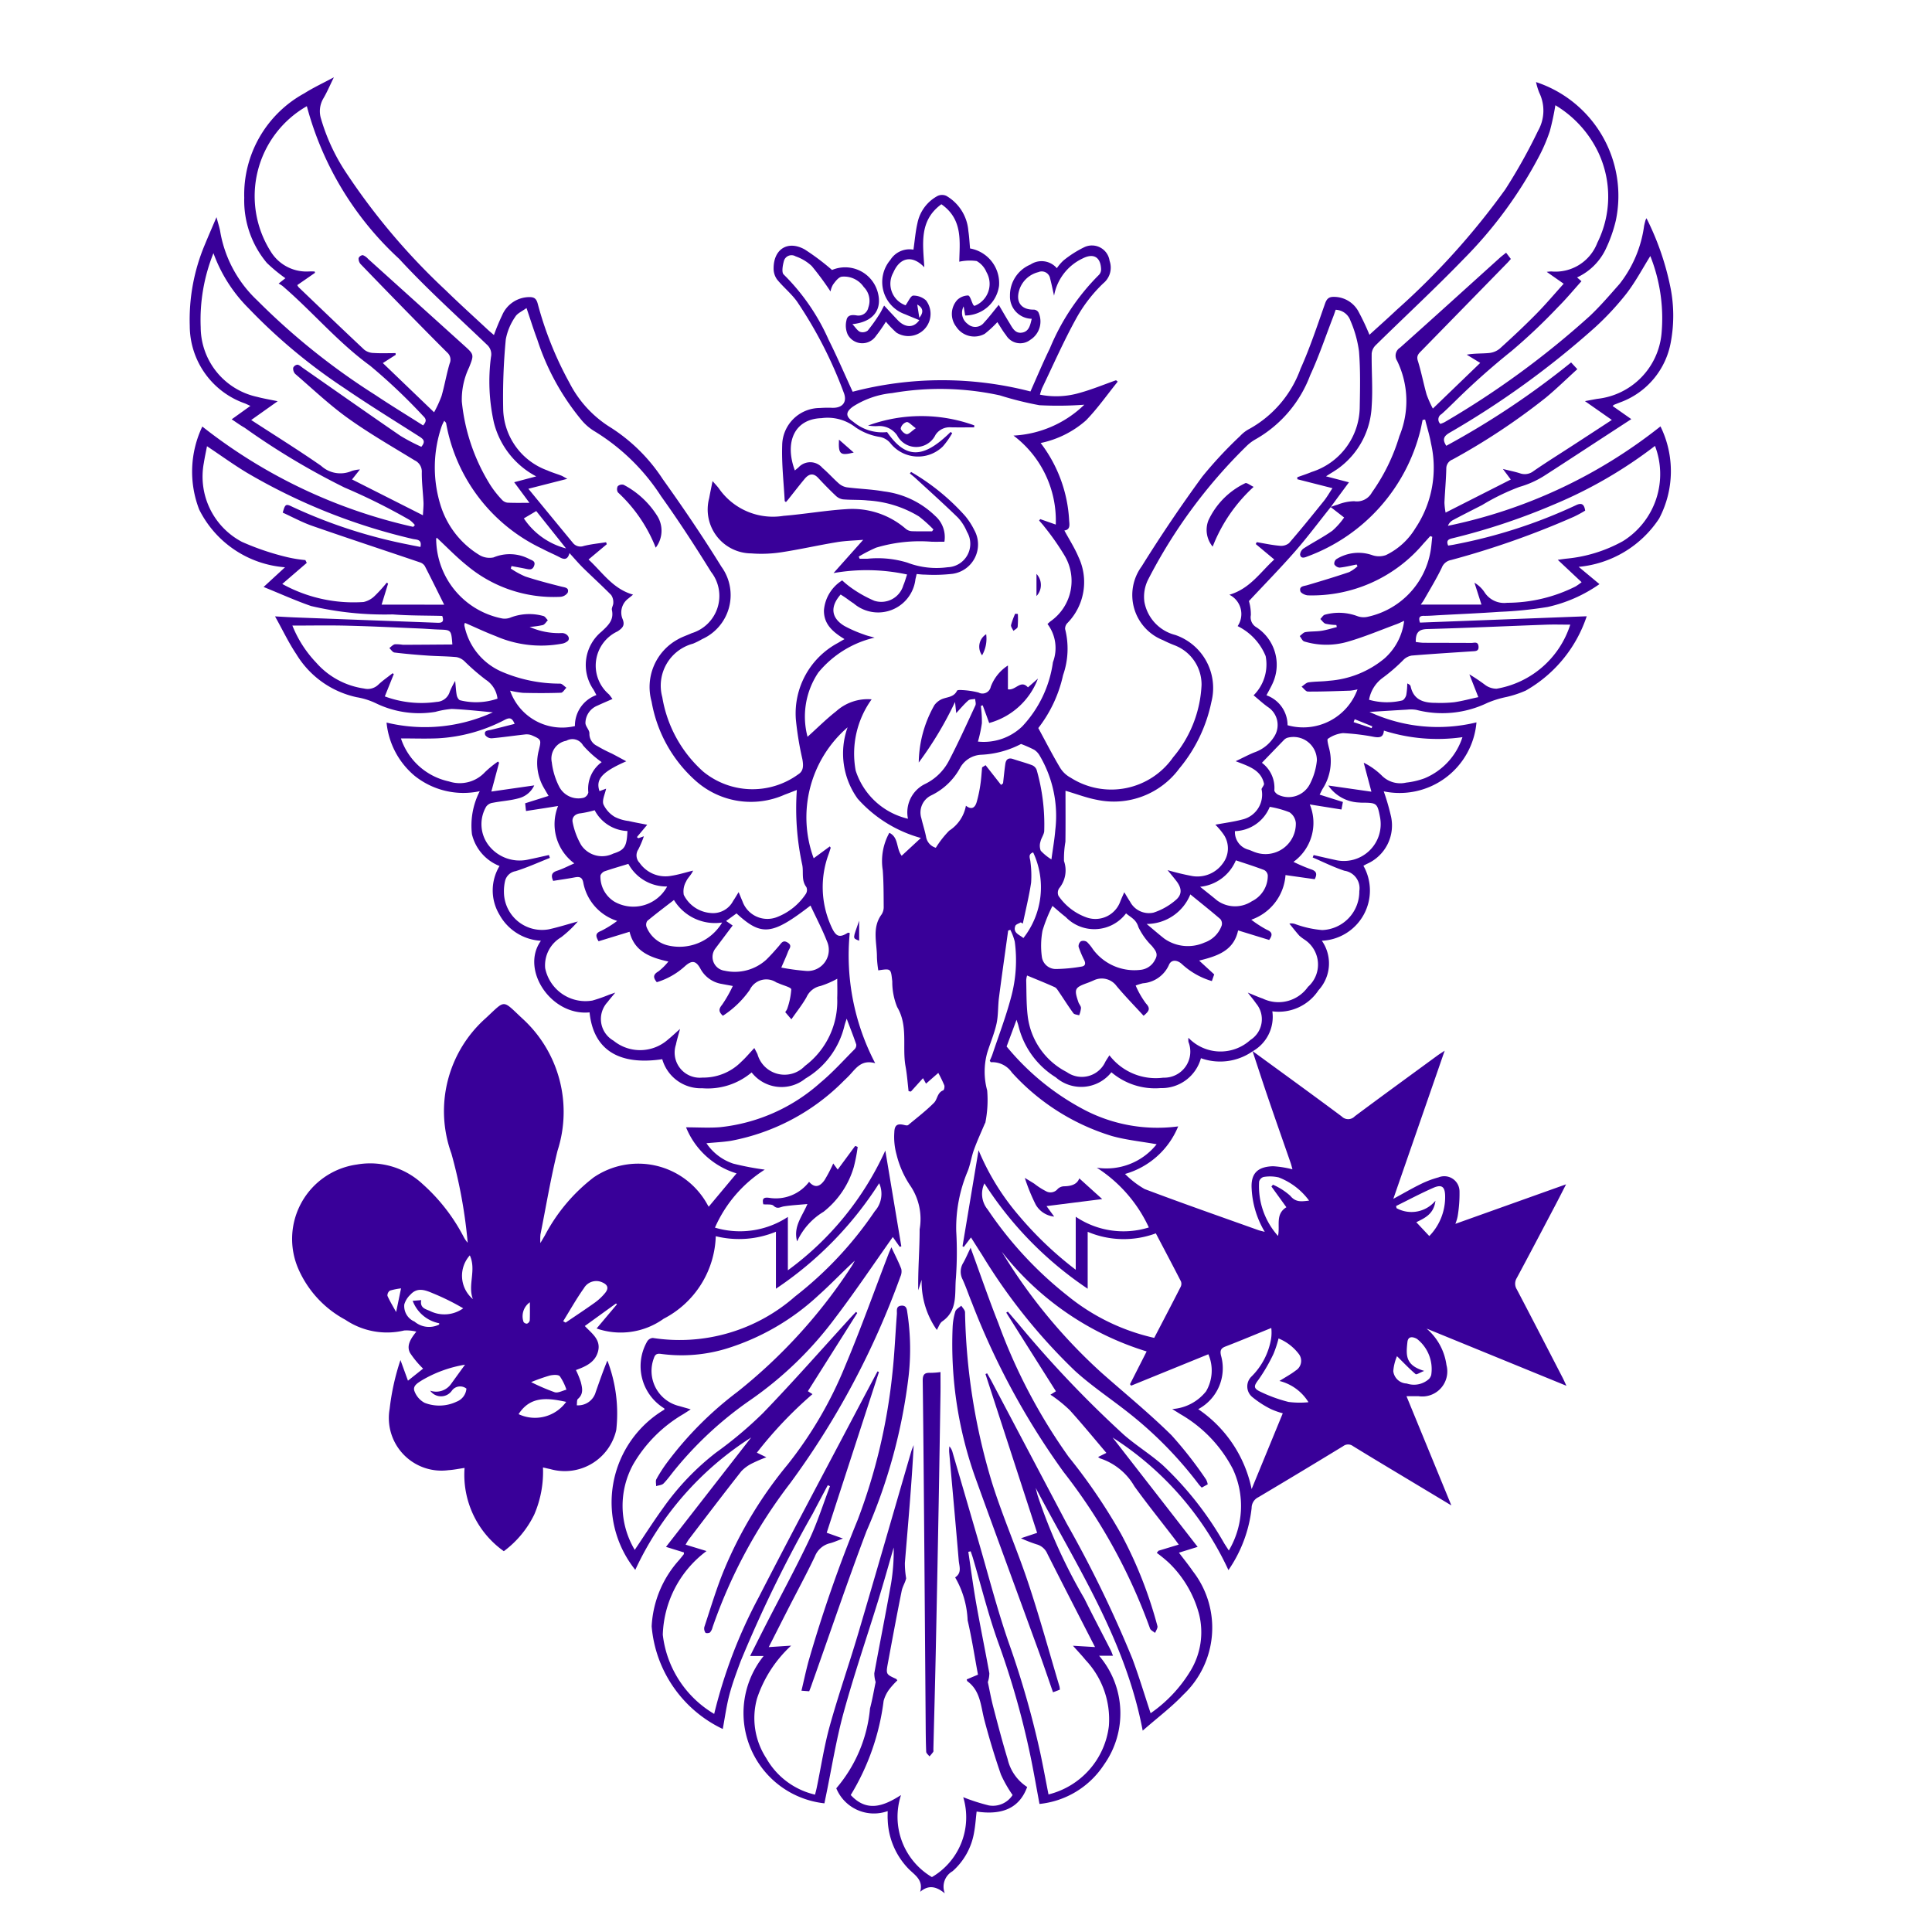 <svg id="Layer_1" data-name="Layer 1" xmlns="http://www.w3.org/2000/svg" viewBox="0 0 50 50"><defs><style>.cls-1{fill:#390099;}</style></defs><title>Const Unions Logos-02</title><path class="cls-1" d="M32.415,27.201c.77.563,1.544,1.122,2.309,1.693a.234.234,0,0,0,.338-.005c.709-.529,1.425-1.049,2.139-1.572.045-.033.093-.062.187-.125l-1.329,3.834c.258-.14.48-.27.711-.383a2.52,2.52,0,0,1,.459-.173.394.394,0,0,1,.543.358,3.557,3.557,0,0,1-.049.655,1.144,1.144,0,0,1-.058.19L40.53,30.65c-.114.223-.206.404-.301.584-.324.615-.646,1.23-.975,1.841a.278.278,0,0,0,.002.296c.399.76.792,1.524,1.186,2.287.026.05.048.102.097.206L36.92,34.384a1.504,1.504,0,0,1,.514.941.648.648,0,0,1-.72.809c-.094,0-.188,0-.314,0l1.161,2.826c-.406-.244-.771-.463-1.135-.682-.471-.283-.943-.565-1.411-.853a.21.21,0,0,0-.255.002q-1.092.666-2.192,1.32a.308.308,0,0,0-.176.28,3.505,3.505,0,0,1-.6,1.607,8.116,8.116,0,0,0-2.997-3.43l2.2,2.829-.484.15c.128.17.251.32.36.48a2.382,2.382,0,0,1-.248,3.197c-.306.323-.667.593-1.05.929-.446-2.35-1.712-4.267-2.769-6.282.015.061.03.122.046.183a14.111,14.111,0,0,0,1.214,2.682c.22.447.454.888.68,1.333.022.043.038.09.06.146h-.359a2.293,2.293,0,0,1,.128,2.816,2.268,2.268,0,0,1-1.671,1.019c-.07-.374-.134-.744-.208-1.113a21.541,21.541,0,0,0-.858-3.06c-.258-.718-.441-1.462-.658-2.195-.017-.057-.038-.113-.057-.17l-.061.013c.067.445.126.892.204,1.336.107.603.231,1.204.34,1.806a.744.744,0,0,1-.039.23c.042.193.082.419.14.641.118.452.236.904.372,1.35a1.171,1.171,0,0,0,.506.723c-.194.531-.623.738-1.308.636-.021.179-.032.359-.065.535a1.713,1.713,0,0,1-.558,1.009.462.462,0,0,0-.2.573c-.236-.193-.43-.216-.638-.04.085-.303-.131-.427-.292-.586a1.91,1.91,0,0,1-.548-1.277c-.005-.069-.001-.138-.001-.226a1.054,1.054,0,0,1-1.33-.59,3.697,3.697,0,0,0,.873-2.067c.062-.234.102-.473.146-.683a.756.756,0,0,1-.035-.229c.142-.776.298-1.55.435-2.328a5.273,5.273,0,0,0,.067-.925c-.132.454-.259.909-.398,1.36-.299.971-.63,1.933-.898,2.912-.195.711-.31,1.444-.46,2.167-.013.061-.025.122-.037.182a2.351,2.351,0,0,1-1.574-3.812h-.35c.144-.286.277-.552.413-.818.374-.73.767-1.452,1.119-2.194.211-.446.359-.921.536-1.384l-.057-.025c-.13.245-.261.489-.389.735a33.831,33.831,0,0,0-1.868,3.826c-.105.284-.212.569-.289.861s-.117.593-.172.887a3.241,3.241,0,0,1-1.84-2.657,2.767,2.767,0,0,1,.712-1.717c.04-.049.08-.097.118-.147.006-.008.003-.024.006-.048l-.465-.144,2.204-2.831a8.113,8.113,0,0,0-2.999,3.426,2.794,2.794,0,0,1,.755-4.149c-.002-.011-.001-.028-.008-.032a1.282,1.282,0,0,1-.441-1.727.187.187,0,0,1,.147-.094,4.526,4.526,0,0,0,3.684-1.075,9.572,9.572,0,0,0,2.063-2.207.672.672,0,0,0,.112-.722,9.297,9.297,0,0,1-2.672,2.73V31.877a2.506,2.506,0,0,1-1.557.116,2.492,2.492,0,0,1-1.349,2.136,1.905,1.905,0,0,1-1.735.252l.527-.626-.025-.021-.807.583c.173.188.424.349.342.658-.075.283-.32.39-.572.482a2.322,2.322,0,0,1,.126.309c.038.152.077.308-.074.437-.032.028-.021.106-.03.166a.471.471,0,0,0,.49-.343c.096-.271.189-.544.302-.815a3.828,3.828,0,0,1,.23,1.795,1.366,1.366,0,0,1-1.707,1.014c-.056-.011-.111-.025-.19-.043a2.784,2.784,0,0,1-.225,1.218,2.592,2.592,0,0,1-.788.95,2.424,2.424,0,0,1-1.016-2.155c-.149.021-.283.05-.418.058a1.362,1.362,0,0,1-1.521-1.587,6.184,6.184,0,0,1,.28-1.263l.194.534.392-.312a2.425,2.425,0,0,1-.338-.407c-.095-.18.004-.355.163-.55a1.012,1.012,0,0,0-.316-.03,1.929,1.929,0,0,1-1.522-.278A2.734,2.734,0,0,1,7.724,32.845a1.944,1.944,0,0,1,1.511-2.707,1.987,1.987,0,0,1,1.7.503,4.783,4.783,0,0,1,1.065,1.37.749.749,0,0,0,.104.151,12.763,12.763,0,0,0-.422-2.309,3.22,3.22,0,0,1,.889-3.503c.524-.485.416-.486.949.01a3.268,3.268,0,0,1,.909,3.42c-.177.715-.298,1.445-.442,2.168a1.363,1.363,0,0,0-.002.222c.052-.088.086-.145.119-.202a4.569,4.569,0,0,1,1.259-1.496,2.045,2.045,0,0,1,2.934.682c.014.027.031.053.044.076l.721-.863a2.048,2.048,0,0,1-1.307-1.192c.299,0,.588.019.874-.003a4.614,4.614,0,0,0,2.607-1.157c.315-.261.59-.569.88-.86a.153.153,0,0,0,.044-.123c-.072-.213-.155-.422-.248-.669-.027.085-.046.134-.058.185a2.166,2.166,0,0,1-1.01,1.365.981.981,0,0,1-1.392-.159,1.759,1.759,0,0,1-1.275.41,1.038,1.038,0,0,1-1.038-.752c-1.135.169-1.784-.253-1.881-1.212-.996.099-1.797-1.107-1.259-1.853a1.307,1.307,0,0,1-1.073-.675,1.218,1.218,0,0,1,.002-1.26,1.175,1.175,0,0,1-.714-.822,1.944,1.944,0,0,1,.202-1.114,2.018,2.018,0,0,1-1.688-.4,2.057,2.057,0,0,1-.724-1.376,4.225,4.225,0,0,0,2.751-.265c-.323-.029-.691-.072-1.062-.088a2.298,2.298,0,0,0-.426.076,2.562,2.562,0,0,1-1.55-.228,1.866,1.866,0,0,0-.485-.151,2.421,2.421,0,0,1-1.563-1.114c-.199-.296-.352-.623-.551-.978.21.011.376.022.542.028q1.828.069,3.656.137c.12.005.185-.02.129-.177-.425-.012-.854-.005-1.281-.039a8.306,8.306,0,0,1-2.113-.217c-.402-.139-.79-.316-1.229-.493l.554-.51a2.71,2.71,0,0,1-2.221-1.494,2.716,2.716,0,0,1,.081-2.148,13.597,13.597,0,0,0,5.459,2.596l.042-.046a.687.687,0,0,0-.141-.135,15.78,15.78,0,0,0-1.677-.835,18.839,18.839,0,0,1-2.588-1.549c-.109-.061-.211-.137-.335-.218l.484-.347c-.058-.026-.1-.048-.143-.065A2.131,2.131,0,0,1,4.911,8.434a5,5,0,0,1,.392-2.107c.09-.22.186-.438.3-.707.043.167.084.282.101.401a3.18,3.18,0,0,0,.952,1.752,17.663,17.663,0,0,0,3.057,2.449c.404.27.82.523,1.237.788.077-.091.098-.153.004-.241A14.828,14.828,0,0,0,9.579,9.465C8.743,8.857,8.087,8.066,7.311,7.4a.88.88,0,0,0-.1-.062L7.386,7.2a4.076,4.076,0,0,1-.48-.396,2.512,2.512,0,0,1-.585-1.683A2.988,2.988,0,0,1,7.876,2.415c.228-.145.476-.26.765-.415-.105.213-.178.388-.274.55a.652.652,0,0,0-.058.527A5.088,5.088,0,0,0,8.985,4.51a16.931,16.931,0,0,0,2.547,3c.357.349.728.683,1.093,1.024.05.046.103.089.158.137a5.587,5.587,0,0,1,.214-.516.769.769,0,0,1,.702-.466c.13-.001.182.042.217.17a9.08,9.08,0,0,0,.823,2.051,2.923,2.923,0,0,0,1.079,1.163,4.491,4.491,0,0,1,1.336,1.33c.529.739,1.04,1.493,1.518,2.266a1.249,1.249,0,0,1-.5,1.871,1.899,1.899,0,0,1-.237.118,1.125,1.125,0,0,0-.795,1.384,3.303,3.303,0,0,0,1.057,1.925,2.011,2.011,0,0,0,2.464.071c.144-.09.13-.244.104-.392a8.175,8.175,0,0,1-.168-1.026,2.068,2.068,0,0,1,1.091-1.982c.048-.029.097-.057.167-.098-.293-.18-.54-.381-.531-.751a1.01,1.01,0,0,1,.472-.769,2.207,2.207,0,0,0,.239.196,3.187,3.187,0,0,0,.59.331.593.593,0,0,0,.754-.402c.036-.079.058-.165.096-.277a4.935,4.935,0,0,0-1.903-.037l.767-.86c-.213.018-.452.022-.685.061-.48.079-.955.188-1.435.261a3.401,3.401,0,0,1-.774.029,1.136,1.136,0,0,1-1.091-1.432c.024-.135.053-.268.087-.44.072.084.129.14.174.205a1.702,1.702,0,0,0,1.663.695c.541-.044,1.078-.139,1.62-.173a2.116,2.116,0,0,1,1.545.51.266.266,0,0,0,.149.06c.176.007.353.003.53.003l.035-.048a3.462,3.462,0,0,0-.377-.338,2.881,2.881,0,0,0-1.325-.412c-.212-.023-.429-.01-.642-.029a.344.344,0,0,1-.186-.096c-.156-.147-.306-.301-.452-.458-.129-.139-.244-.103-.349.022-.146.175-.284.355-.426.533-.019.024-.04.047-.06.07-.016-.015-.032-.022-.032-.031-.025-.478-.081-.958-.065-1.435a.978.978,0,0,1,.975-.969,2.908,2.908,0,0,1,.322-.005c.269.008.393-.154.295-.396a11.068,11.068,0,0,0-1.208-2.354c-.149-.208-.356-.373-.518-.573a.481.481,0,0,1-.088-.284c-.001-.5.366-.734.804-.492a6.185,6.185,0,0,1,.708.532.874.874,0,0,1,1.175.549c.14.461-.093.796-.648.853.081.086.128.168.198.199a.218.218,0,0,0,.2-.034,4.205,4.205,0,0,0,.305-.428c.038-.057.066-.121.118-.218.127.136.24.259.355.38.164.172.394.228.556-.003-.124-.051-.246-.099-.366-.151a.884.884,0,0,1-.384-1.407.584.584,0,0,1,.598-.266c.035-.239.052-.465.103-.684a1.027,1.027,0,0,1,.526-.708.271.271,0,0,1,.22-.001,1.15,1.15,0,0,1,.572.91c.023.149.03.301.044.452a.91.91,0,0,1,.75.969.889.889,0,0,1-.876.766l-.04-.235a.354.354,0,0,0,.106.455.288.288,0,0,0,.423-.038c.129-.138.242-.29.38-.457.098.166.184.318.276.467.075.122.142.277.32.252.184-.025.217-.188.257-.359a.574.574,0,0,1-.563-.595.862.862,0,0,1,.531-.809.518.518,0,0,1,.682.095,1.158,1.158,0,0,1,.175-.203,2.766,2.766,0,0,1,.522-.334.461.461,0,0,1,.668.347.524.524,0,0,1-.163.581,3.794,3.794,0,0,0-.701.91c-.323.584-.592,1.198-.882,1.801a1.441,1.441,0,0,0-.056.171,2.156,2.156,0,0,0,1.023-.045c.321-.088.631-.217.946-.328l.043.036c-.272.337-.521.695-.822,1.004a2.558,2.558,0,0,1-1.172.584,3.606,3.606,0,0,1,.738,2.016c.012.118.023.227-.124.248.126.234.267.452.366.688a1.514,1.514,0,0,1-.287,1.707.208.208,0,0,0-.06.155,2.068,2.068,0,0,1-.053,1.194,3.421,3.421,0,0,1-.641,1.369c.195.359.369.7.565,1.028a.712.712,0,0,0,.272.256,1.951,1.951,0,0,0,2.652-.527,3.115,3.115,0,0,0,.736-1.872,1.086,1.086,0,0,0-.704-1.029,3.19,3.19,0,0,1-.294-.131,1.255,1.255,0,0,1-.552-1.909q.74-1.189,1.569-2.323a10.764,10.764,0,0,1,.98-1.052.88.88,0,0,1,.24-.184,2.901,2.901,0,0,0,1.323-1.556c.245-.545.433-1.116.632-1.68.045-.13.099-.183.234-.18a.722.722,0,0,1,.626.366,6.156,6.156,0,0,1,.291.615c.231-.211.47-.422.701-.641a19.117,19.117,0,0,0,2.814-3.12,14.163,14.163,0,0,0,.848-1.517,1.058,1.058,0,0,0,.032-.987,1.734,1.734,0,0,1-.084-.275,3.101,3.101,0,0,1,2.066,3.581,3.692,3.692,0,0,1-.272.763,1.537,1.537,0,0,1-.732.712l.114.098c-.204.226-.397.461-.611.673a14.895,14.895,0,0,1-1.198,1.133,18.893,18.893,0,0,0-1.471,1.309c-.113.11-.226.222-.344.326a.155.155,0,0,0-.027.251.72.72,0,0,0,.11-.045A22.531,22.531,0,0,0,41.142,8.18c.275-.259.522-.549.773-.833a3.103,3.103,0,0,0,.634-1.5c.01-.049.023-.098.036-.147a.361.361,0,0,1,.026-.052,7.073,7.073,0,0,1,.626,1.821,3.729,3.729,0,0,1,.005,1.376,2.04,2.04,0,0,1-1.314,1.569c-.053.021-.106.041-.158.063-.01.004-.018.015-.035.031l.483.339c-.386.252-.76.495-1.133.739-.365.238-.73.477-1.097.713a2.453,2.453,0,0,1-.665.302,5.745,5.745,0,0,0-.968.471c-.253.129-.507.257-.758.391a.287.287,0,0,0-.125.145,13.097,13.097,0,0,0,5.501-2.573,2.625,2.625,0,0,1-.035,2.385A2.8,2.8,0,0,1,40.856,14.67l.538.447a3.728,3.728,0,0,1-1.344.592,10.233,10.233,0,0,1-1.237.125c-.526.037-1.054.059-1.581.088-.126.007-.253.018-.379.016-.118-.002-.146.046-.104.175l4.315-.164a3.468,3.468,0,0,1-1.577,1.923,2.729,2.729,0,0,1-.501.166,2.561,2.561,0,0,0-.498.155,2.682,2.682,0,0,1-1.83.179.855.855,0,0,0-.238-.007c-.336.019-.672.041-.978.06a4.212,4.212,0,0,0,2.769.27,1.998,1.998,0,0,1-2.4,1.785,5.727,5.727,0,0,1,.179.611,1.086,1.086,0,0,1-.623,1.27l-.082.045a1.301,1.301,0,0,1-1.076,1.94,1.024,1.024,0,0,1-.086,1.281,1.235,1.235,0,0,1-1.195.546,1.022,1.022,0,0,1-.508,1.033,1.467,1.467,0,0,1-1.34.18,1.053,1.053,0,0,1-1.045.774,1.742,1.742,0,0,1-1.272-.41.997.997,0,0,1-1.44.131,2.171,2.171,0,0,1-.966-1.332c-.009-.041-.025-.08-.049-.157l-.257.691a6.534,6.534,0,0,0,1.955,1.609,4.084,4.084,0,0,0,2.485.459,2.108,2.108,0,0,1-1.375,1.231,2.352,2.352,0,0,0,.508.391c.974.368,1.957.711,2.937,1.061.047.017.097.026.171.046a2.399,2.399,0,0,1-.34-1.127c-.024-.432.208-.56.556-.571a2.658,2.658,0,0,1,.501.08c-.016-.055-.028-.11-.046-.162-.19-.548-.384-1.096-.571-1.645C32.689,28.039,32.554,27.62,32.415,27.201Zm2.02-14.08c.058-.019.115-.043.174-.057a1.228,1.228,0,0,1,.437-.093.44.44,0,0,0,.458-.225,4.963,4.963,0,0,0,.712-1.459,2.376,2.376,0,0,0-.059-1.949.244.244,0,0,1,.077-.341c.864-.77,1.72-1.548,2.579-2.323.049-.044.103-.084.165-.134l.123.162c-.036.04-.06.069-.086.096q-1.113,1.14-2.227,2.279c-.07.072-.136.127-.095.258.09.288.146.586.228.877a2.813,2.813,0,0,0,.161.362l1.226-1.182-.349-.213c.2-.037.389-.025.576-.043a.51.51,0,0,0,.278-.113c.319-.288.633-.582.935-.888.251-.254.482-.528.72-.792l-.439-.307a1.13,1.13,0,0,1,.119-.011,1.159,1.159,0,0,0,1.19-.74A2.68,2.68,0,0,0,41.37,3.957a2.86,2.86,0,0,0-1.117-1.234,6.707,6.707,0,0,1-.144.672,4.335,4.335,0,0,1-.274.643,11.105,11.105,0,0,1-1.956,2.666c-.738.763-1.518,1.485-2.275,2.229a.347.347,0,0,0-.105.215c-.006.454.032.91,0,1.361a2.1,2.1,0,0,1-.822,1.582c-.108.083-.229.151-.36.236l.594.155c-.172.232-.323.436-.471.64-.306.382-.599.776-.92,1.144-.381.436-.787.849-1.198,1.29a1.206,1.206,0,0,1,.05.364.296.296,0,0,0,.139.311,1.156,1.156,0,0,1,.417,1.472c-.044.095-.097.185-.152.291a.824.824,0,0,1,.546.775,1.495,1.495,0,0,0,1.81-.928,1.356,1.356,0,0,1-.189.033c-.365.012-.73.026-1.094.024-.055,0-.109-.083-.164-.127.06-.039.117-.103.181-.112.174-.025.353-.018.528-.041a2.536,2.536,0,0,0,1.437-.578,1.542,1.542,0,0,0,.508-.973c-.081.036-.13.062-.182.081-.42.155-.834.33-1.262.455a1.978,1.978,0,0,1-1.141-.002c-.049-.015-.079-.092-.117-.14.049-.036.095-.094.148-.102.137-.022.278-.013.415-.034.134-.021.264-.063.396-.096l-.011-.054a1.448,1.448,0,0,1-.279-.033c-.053-.016-.091-.08-.136-.122.04-.039.074-.103.12-.112a1.357,1.357,0,0,1,.837.037.472.472,0,0,0,.256.02A2.101,2.101,0,0,0,37.018,14.29c.025-.131.033-.264.049-.397l-.052-.019c-.058.063-.114.128-.173.19a3.772,3.772,0,0,1-2.993,1.344c-.07-.003-.182-.057-.196-.108-.035-.132.089-.129.18-.156.362-.107.723-.216,1.081-.337a.943.943,0,0,0,.218-.152l-.023-.046c-.147.029-.293.066-.441.081a.177.177,0,0,1-.136-.086.146.146,0,0,1,.053-.133,1.08,1.08,0,0,1,.928-.104.534.534,0,0,0,.354-.001,1.804,1.804,0,0,0,.761-.692,2.817,2.817,0,0,0,.407-2.195c-.036-.21-.102-.414-.153-.621l-.065.01c-.018.085-.034.17-.053.254A4.681,4.681,0,0,1,33.82,14.407c-.081.035-.163.043-.174-.06a.217.217,0,0,1,.099-.158c.243-.156.503-.288.738-.455a1.924,1.924,0,0,0,.303-.341ZM21.936,18.823a3.076,3.076,0,0,0-.878,3.389l.418-.307c.016.026.023.033.022.037-.017.054-.033.107-.052.16a2.452,2.452,0,0,0,.062,1.863c.123.281.214.313.434.175.008-.005.023.002.049.006a6.018,6.018,0,0,0,.659,3.37c-.336-.096-.481.108-.642.285-.051.056-.105.109-.161.161a5.543,5.543,0,0,1-2.93,1.562c-.201.032-.405.041-.634.063a1.348,1.348,0,0,0,.692.527,7.309,7.309,0,0,0,.817.156,3.393,3.393,0,0,0-1.289,1.501,2.257,2.257,0,0,0,1.887-.277v1.381a7.862,7.862,0,0,0,2.522-3.099l.414,2.479-.041.013-.179-.254c-.493.696-.971,1.41-1.489,2.091a9.425,9.425,0,0,1-2.198,2.128,9.431,9.431,0,0,0-1.946,1.795c-.101.122-.191.253-.301.365-.042.043-.126.046-.191.068.001-.061-.019-.134.007-.181a3.715,3.715,0,0,1,.265-.415,9.098,9.098,0,0,1,1.825-1.839,13.684,13.684,0,0,0,2.961-3.254c.032-.047.056-.098.084-.147-.322.295-.616.608-.936.893a6.153,6.153,0,0,1-2.389,1.385,3.992,3.992,0,0,1-1.668.139c-.088-.012-.166-.022-.205.1a.934.934,0,0,0,.659,1.248c.086.025.172.049.292.084-.088.057-.14.091-.193.124a3.599,3.599,0,0,0-1.297,1.302,2.227,2.227,0,0,0,.041,2.211c.252-.374.482-.736.733-1.082a6.676,6.676,0,0,1,1.369-1.435,10.342,10.342,0,0,0,1.216-1.023c.781-.809,1.524-1.655,2.282-2.486.042-.045.085-.089.127-.134l.031.03-1.277,2.023.119.076a10.568,10.568,0,0,0-1.439,1.515l.245.119a3.52,3.52,0,0,0-.345.147.986.986,0,0,0-.301.213c-.462.586-.912,1.18-1.366,1.773a1.325,1.325,0,0,0-.077.129l.541.165a2.808,2.808,0,0,0-1.132,2.166,2.745,2.745,0,0,0,1.33,2.049A12.727,12.727,0,0,1,19.63,41.348c.845-1.646,1.718-3.277,2.58-4.914.166-.315.333-.629.5-.943l.037.016-1.352,4.16.421.15c-.149.055-.24.098-.336.122a.559.559,0,0,0-.391.342c-.217.456-.458.9-.688,1.35-.165.323-.328.646-.506.996l.58-.038a3.248,3.248,0,0,0-.884,1.37,1.903,1.903,0,0,0,.241,1.545,1.954,1.954,0,0,0,1.261.941c.017-.068.034-.128.046-.189.11-.531.191-1.071.336-1.592.221-.795.494-1.576.729-2.368.465-1.573.918-3.15,1.377-4.725.017-.059.043-.115.065-.172-.053,1.025-.145,2.037-.228,3.05a2.354,2.354,0,0,0,.033.397c-.02.102-.092.21-.116.328-.125.619-.24,1.239-.355,1.86-.055.296-.052.296.214.417.009.004.014.018.029.038a2.122,2.122,0,0,0-.212.235.903.903,0,0,0-.143.295,6.146,6.146,0,0,1-.851,2.436c.421.455.853.287,1.301.001a1.811,1.811,0,0,0,.8,2.123,1.792,1.792,0,0,0,.81-2.068,5.043,5.043,0,0,0,.667.214.608.608,0,0,0,.611-.27,3.228,3.228,0,0,1-.302-.53c-.16-.464-.303-.935-.428-1.41-.095-.361-.099-.756-.442-1.006-.008-.006-.008-.023-.016-.046l.292-.123c-.089-.479-.161-.948-.268-1.408a2.394,2.394,0,0,0-.323-1.109c.182-.12.105-.289.093-.438-.079-.938-.165-1.875-.248-2.813a1.023,1.023,0,0,1,.006-.141.377.377,0,0,1,.085.166q.324,1.108.647,2.217c.265.902.497,1.815.805,2.703a23.788,23.788,0,0,1,.821,2.874c.074.349.138.699.207,1.049a2.076,2.076,0,0,0,1.563-1.774,2.239,2.239,0,0,0-.601-1.702c-.097-.12-.205-.233-.329-.372l.571.034c-.425-.829-.832-1.619-1.233-2.413a.421.421,0,0,0-.285-.247,3.779,3.779,0,0,1-.399-.156l.419-.14-1.337-4.11.043-.018c.035.063.072.124.106.188q.978,1.85,1.955,3.702a30.567,30.567,0,0,1,1.696,3.49c.173.463.315.937.474,1.416a3.609,3.609,0,0,0,1.036-1.104,1.926,1.926,0,0,0,.217-1.462,2.871,2.871,0,0,0-.777-1.324,3.654,3.654,0,0,0-.317-.26l.045-.055.524-.159c-.054-.073-.093-.128-.134-.181-.339-.442-.687-.875-1.013-1.326a1.601,1.601,0,0,0-.883-.722.25.25,0,0,1-.057-.038l.214-.106c-.321-.378-.625-.749-.947-1.105a3.553,3.553,0,0,0-.431-.355c-.02-.016-.042-.027-.07-.046l.142-.089c-.223-.352-.439-.694-.655-1.036q-.315-.499-.63-.999l.041-.026c.09.105.18.211.271.315A28.798,28.798,0,0,0,29.082,37.129c.322.282.694.509,1.014.793a8.667,8.667,0,0,1,1.587,2.02c.034.055.07.108.119.185a2.263,2.263,0,0,0,.106-2.105,3.48,3.48,0,0,0-1.355-1.421c-.055-.035-.111-.069-.216-.135a1.222,1.222,0,0,0,.876-.459,1.063,1.063,0,0,0,.059-.959l-1.998.813-.03-.038.431-.848a7.576,7.576,0,0,1-3.75-2.582,14.046,14.046,0,0,0,2.583,3.134c.606.536,1.234,1.048,1.809,1.615a10.352,10.352,0,0,1,.896,1.147.447.447,0,0,1,.043.125l-.155.085a1.03,1.03,0,0,1-.071-.076,10.142,10.142,0,0,0-1.857-1.887c-.452-.355-.934-.676-1.357-1.062a14.804,14.804,0,0,1-2.4-2.997c-.094-.146-.187-.294-.287-.452l-.187.246-.032-.018.415-2.486A6.328,6.328,0,0,0,26.38,31.474a9.276,9.276,0,0,0,1.46,1.387V31.489a2.206,2.206,0,0,0,1.892.277A3.664,3.664,0,0,0,28.385,30.22a1.66,1.66,0,0,0,1.549-.607c-.403-.072-.788-.11-1.155-.212a5.748,5.748,0,0,1-2.592-1.645.616.616,0,0,0-.542-.266c-.006.001-.015-.018-.03-.037.022-.052.05-.108.069-.166.164-.49.349-.974.481-1.472a3.643,3.643,0,0,0,.097-1.446,1.455,1.455,0,0,0-.115-.305l-.056.019c-.08.579-.163,1.157-.238,1.737-.029.225-.015.457-.064.677-.057.257-.165.503-.242.756a1.837,1.837,0,0,0,.001.967,2.976,2.976,0,0,1-.048.837c0,.005-.008.01-.01.015-.096.226-.199.449-.283.68-.067.183-.092.382-.165.562a3.766,3.766,0,0,0-.295,1.548,9.32,9.32,0,0,1-.008,1.211c-.038.391.059.839-.352,1.123-.067.046-.096.147-.142.223a2.168,2.168,0,0,1-.393-1.298l-.088.271c-.01-.531.037-1.054.036-1.577a1.538,1.538,0,0,0-.227-1.108,2.501,2.501,0,0,1-.37-.825,1.71,1.71,0,0,1-.058-.578c.006-.196.084-.234.271-.186.029.007.071.013.089-.003.226-.188.461-.368.668-.576.089-.09.082-.263.238-.321.023-.009.041-.094.027-.131a3.489,3.489,0,0,0-.155-.32l-.318.278-.078-.142-.312.346-.061-.009c-.025-.215-.04-.432-.079-.645-.091-.506.074-1.042-.216-1.532a1.714,1.714,0,0,1-.127-.663c-.037-.336-.029-.337-.362-.287a2.829,2.829,0,0,1-.035-.335c.004-.374-.137-.764.121-1.113a.351.351,0,0,0,.054-.199c-.002-.314-.001-.629-.024-.942a1.507,1.507,0,0,1,.17-.971c.247.12.171.401.319.594l.497-.46A3.392,3.392,0,0,1,22.196,20.67,2.004,2.004,0,0,1,21.936,18.823Zm2.666-7.644.041.031a2.08,2.08,0,0,1-.244.346.916.916,0,0,1-1.357-.088.465.465,0,0,0-.279-.161,1.524,1.524,0,0,1-.622-.248,1.177,1.177,0,0,0-.883-.237c-.702.022-.958.625-.687,1.353.031-.025.059-.05.089-.073a.412.412,0,0,1,.625.008c.149.126.279.275.426.404a.417.417,0,0,0,.207.098c.319.041.643.049.959.106a2.303,2.303,0,0,1,1.327.635.729.729,0,0,1,.237.667c-.114,0-.22.002-.327,0a3.929,3.929,0,0,0-1.442.154,3.857,3.857,0,0,0-.448.231l.024.055c.067,0,.134.001.202,0a2.621,2.621,0,0,1,1.03.1,2.114,2.114,0,0,0,1.044.12.606.606,0,0,0,.501-.917,1.235,1.235,0,0,0-.233-.366c-.361-.352-.737-.689-1.108-1.03-.044-.04-.091-.076-.137-.114l.032-.039a5.712,5.712,0,0,1,1.399,1.139,1.827,1.827,0,0,1,.236.364.767.767,0,0,1-.559,1.133,4.226,4.226,0,0,1-.715.021c-.073.001-.145-.01-.217-.015-.014.058-.021.094-.031.13a.972.972,0,0,1-1.599.63c-.075-.046-.145-.102-.217-.152-.04-.027-.081-.053-.12-.078-.278.315-.247.607.097.814a3.314,3.314,0,0,0,.501.219c.09.036.186.056.28.083a2.664,2.664,0,0,0-1.457.905,2.042,2.042,0,0,0-.278,1.661c.254-.228.485-.46.741-.66a1.218,1.218,0,0,1,.918-.309,2.403,2.403,0,0,0-.413,1.844,1.867,1.867,0,0,0,1.353,1.246.818.818,0,0,1,.429-.893,1.371,1.371,0,0,0,.622-.591c.249-.474.469-.963.694-1.449.021-.045-.003-.111-.006-.168-.061.012-.139.005-.179.041-.107.094-.199.206-.311.326l-.031-.288a9.233,9.233,0,0,1-.939,1.567,3.081,3.081,0,0,1,.406-1.486.491.491,0,0,1,.155-.136c.141-.08.341-.05.429-.236.01-.021.083-.021.126-.017a2.185,2.185,0,0,1,.43.063.218.218,0,0,0,.318-.149,1.124,1.124,0,0,1,.444-.55v.616c.202.038.329-.26.518-.05l.259-.227a1.878,1.878,0,0,1-1.262,1.149l-.168-.458-.048.017a3.015,3.015,0,0,1,.027.448,3.563,3.563,0,0,1-.102.474,1.438,1.438,0,0,0,1.145-.391,3.028,3.028,0,0,0,.796-1.664,1.03,1.03,0,0,0-.141-.988c.03-.027.052-.049.076-.068a1.276,1.276,0,0,0,.362-1.709,6.543,6.543,0,0,0-.52-.742c-.041-.056-.09-.106-.135-.159l.03-.036.401.141a2.749,2.749,0,0,0-1.094-2.303,2.844,2.844,0,0,0,1.833-.799,9.261,9.261,0,0,1-1.163.013,8.61,8.61,0,0,1-1.024-.255,7.239,7.239,0,0,0-2.786-.059,2.281,2.281,0,0,0-1.012.348c-.197.141-.199.259.005.394a1.162,1.162,0,0,0,.876.267C23.442,11.881,23.892,11.879,24.602,11.179Zm-3.981,9.266c-.127.049-.219.086-.312.12a2.145,2.145,0,0,1-2.306-.359,3.56,3.56,0,0,1-1.14-2.049,1.404,1.404,0,0,1,.677-1.609c.114-.066.242-.107.363-.162a1.008,1.008,0,0,0,.5-1.585c-.412-.665-.839-1.324-1.295-1.96A5.4,5.4,0,0,0,15.37,11.151a1.341,1.341,0,0,1-.326-.286,6.304,6.304,0,0,1-1.14-2.08c-.095-.251-.174-.509-.278-.813-.116.086-.239.136-.291.226a1.516,1.516,0,0,0-.245.584,15.614,15.614,0,0,0-.067,1.833,1.733,1.733,0,0,0,1.145,1.56c.114.052.237.087.354.132.041.016.079.042.16.085l-1.008.257c.403.491.775.944,1.148,1.395a.249.249,0,0,0,.284.086c.189-.048.385-.066.579-.097l.019.051-.473.396c.359.33.629.761,1.153.909-.05.041-.087.072-.125.102a.45.45,0,0,0-.155.509c.076.172.024.244-.122.34a.978.978,0,0,0-.222,1.63c.031.036.058.076.091.119-.142.063-.27.117-.395.175a.491.491,0,0,0-.305.444c-.002.091.109.187.103.277a.343.343,0,0,0,.196.318,3.685,3.685,0,0,0,.384.199c.116.06.23.123.374.2-.632.277-.797.469-.693.772l.171-.063c-.029.141-.108.292-.07.405a.74.74,0,0,0,.296.326,1.076,1.076,0,0,0,.358.106c.154.036.311.063.48.097l-.267.319.037.03.143-.051a2.428,2.428,0,0,1-.144.341.276.276,0,0,0,.033.346.816.816,0,0,0,.813.337c.193-.029.382-.09.572-.136-.048.115-.139.186-.179.279a.518.518,0,0,0-.062.349.849.849,0,0,0,.692.469.585.585,0,0,0,.585-.311c.044-.065.084-.134.143-.229.043.104.071.172.1.24a.684.684,0,0,0,.88.411,1.58,1.58,0,0,0,.759-.605.189.189,0,0,0,.015-.174c-.138-.179-.069-.387-.108-.578A6.852,6.852,0,0,1,20.622,20.445Zm12.954-8.042-.001-.052c.123-.045.249-.085.37-.136A1.782,1.782,0,0,0,35.19,10.531c.009-.479.019-.961-.019-1.438a2.963,2.963,0,0,0-.222-.794.419.419,0,0,0-.382-.282c-.024.068-.045.133-.07.197-.194.5-.364,1.01-.589,1.496a3.195,3.195,0,0,1-1.409,1.656,1.113,1.113,0,0,0-.242.182,13.386,13.386,0,0,0-2.55,3.464.993.993,0,0,0-.09.566,1.082,1.082,0,0,0,.797.854,1.451,1.451,0,0,1,.937,1.732,3.926,3.926,0,0,1-.83,1.724,2.106,2.106,0,0,1-2.133.811c-.268-.05-.527-.151-.813-.234,0,.44.004.88-.002,1.319a2.566,2.566,0,0,0-.037.5.728.728,0,0,1-.125.705.204.204,0,0,0-.018.194,1.482,1.482,0,0,0,.741.565.685.685,0,0,0,.86-.421c.028-.071.06-.14.102-.236.063.102.102.174.148.24a.551.551,0,0,0,.608.288,1.673,1.673,0,0,0,.567-.318c.181-.148.17-.313.025-.501-.062-.081-.128-.159-.227-.281a6.468,6.468,0,0,0,.643.154.808.808,0,0,0,.784-.325.64.64,0,0,0,.037-.731,1.78,1.78,0,0,0-.228-.274c.251-.047.476-.075.693-.133a.662.662,0,0,0,.502-.79c.028-.059.072-.106.064-.141-.079-.352-.386-.446-.733-.579.197-.094.338-.17.486-.229a.979.979,0,0,0,.529-.437.555.555,0,0,0-.179-.735c-.129-.091-.245-.2-.372-.304a1.128,1.128,0,0,0,.312-1.015,1.491,1.491,0,0,0-.725-.776.557.557,0,0,0-.214-.812c.535-.157.806-.59,1.162-.912l-.479-.4.025-.049c.197.033.393.076.591.093a.328.328,0,0,0,.245-.068c.31-.357.607-.726.904-1.094.077-.096.138-.205.22-.328Zm-17.603,11.43a1.288,1.288,0,0,1-.874-.977c-.027-.163-.104-.173-.233-.148-.184.035-.369.06-.549.089-.067-.15-.03-.22.104-.263.142-.046.276-.117.443-.19a1.261,1.261,0,0,1-.42-1.485c-.163.026-.292.047-.422.067s-.26.04-.408.063l-.022-.2.606-.191-.11-.188a1.285,1.285,0,0,1-.144-.987c.068-.281.07-.284-.189-.397a.368.368,0,0,0-.18-.017c-.282.031-.564.073-.847.098a.204.204,0,0,1-.169-.082c-.043-.121.068-.117.145-.136.204-.05.407-.102.615-.155-.067-.169-.138-.163-.252-.106a4.22,4.22,0,0,1-1.738.48c-.311.013-.624.002-.952.002a1.678,1.678,0,0,0,1.242,1.113.89.89,0,0,0,.934-.241,2.712,2.712,0,0,1,.335-.273l.029.03-.2.746,1.11-.159a.604.604,0,0,1-.391.33c-.221.064-.456.075-.683.12a.252.252,0,0,0-.169.099.9.9,0,0,0,.062,1.001,1.015,1.015,0,0,0,1.014.372c.183-.037.365-.08.547-.12l.025.074c-.295.117-.586.25-.888.344a.336.336,0,0,0-.271.25,1.184,1.184,0,0,0-.03.299.986.986,0,0,0,1.17.954c.25-.056.495-.134.742-.201a2.898,2.898,0,0,1-.434.41.839.839,0,0,0-.411.799,1.064,1.064,0,0,0,1.223.837,4.063,4.063,0,0,0,.428-.149c.041-.015.082-.028.164-.057-.086.105-.145.171-.197.242a.644.644,0,0,0,.15,1.002,1.088,1.088,0,0,0,1.412-.03c.095-.076.183-.161.31-.273-.044.166-.082.284-.106.406a.651.651,0,0,0,.686.853,1.38,1.38,0,0,0,1.007-.411c.115-.105.215-.226.336-.354.031.06.057.108.081.157a.727.727,0,0,0,1.228.307,2.091,2.091,0,0,0,.836-1.76c.007-.158.001-.316.001-.497a2.395,2.395,0,0,1-.433.187.508.508,0,0,0-.363.291c-.109.193-.25.368-.391.572l-.16-.187a.38.38,0,0,0,.05-.08,1.897,1.897,0,0,0,.107-.507c-.002-.054-.204-.102-.315-.153-.023-.01-.047-.018-.071-.028a.473.473,0,0,0-.688.192,2.512,2.512,0,0,1-.696.671c-.112-.104-.112-.173-.021-.284a3.386,3.386,0,0,0,.278-.487c-.133-.025-.207-.037-.28-.052a.764.764,0,0,1-.555-.389c-.116-.215-.221-.234-.403-.071a1.901,1.901,0,0,1-.729.414c-.104-.125-.092-.202.043-.28a1.546,1.546,0,0,0,.257-.255c-.491-.105-.885-.271-1.005-.77l-.802.246c-.079-.135-.087-.208.063-.267A2.714,2.714,0,0,0,15.973,23.833Zm19.52-3.344-.199-.75a1.821,1.821,0,0,1,.471.336.673.673,0,0,0,.627.179,2.017,2.017,0,0,0,.477-.112,1.73,1.73,0,0,0,.98-1.064,4.557,4.557,0,0,1-2.033-.17c-.013.177-.115.186-.253.163a5.759,5.759,0,0,0-.808-.098.822.822,0,0,0-.389.148c-.026.015.008.147.026.222a1.316,1.316,0,0,1-.152,1.057c-.029.045-.05.096-.087.165l.602.19-.037.195-.82-.131a1.245,1.245,0,0,1-.422,1.486,4.505,4.505,0,0,0,.445.19c.147.045.177.117.105.259l-.756-.107a1.322,1.322,0,0,1-.886,1.155,2.886,2.886,0,0,0,.399.258c.15.064.157.135.064.266l-.804-.247c-.112.523-.527.662-1.008.781l.389.357-.06.173a1.95,1.95,0,0,1-.778-.442c-.13-.116-.273-.111-.33.017a.802.802,0,0,1-.676.482,1.51,1.51,0,0,0-.188.058,2.294,2.294,0,0,0,.266.464c.121.13.087.196-.061.319-.235-.257-.477-.504-.698-.768a.475.475,0,0,0-.58-.154c-.058.026-.116.051-.175.072-.332.121-.349.156-.235.496.018.053.067.101.068.153a.671.671,0,0,1-.048.189c-.051-.017-.123-.019-.15-.055-.13-.178-.247-.366-.372-.549-.031-.045-.063-.103-.109-.124-.232-.105-.469-.199-.716-.302a.505.505,0,0,0-.023.124c.009.309.002.62.039.925a1.877,1.877,0,0,0,1.011,1.45.67.67,0,0,0,1.001-.272c.031-.051.063-.1.103-.162a1.509,1.509,0,0,0,1.394.579.675.675,0,0,0,.651-.925.505.505,0,0,1-.001-.108,1.149,1.149,0,0,0,1.603.058.635.635,0,0,0,.147-.948c-.058-.085-.125-.163-.213-.278.156.063.27.114.387.154a.933.933,0,0,0,1.17-.303.771.771,0,0,0-.085-1.22,1.292,1.292,0,0,1-.136-.102c-.091-.101-.174-.21-.26-.315a.287.287,0,0,1,.157.014,2.636,2.636,0,0,0,.694.153.998.998,0,0,0,.959-1.008.457.457,0,0,0-.385-.527c-.281-.092-.549-.227-.822-.344l.025-.062c.183.042.365.085.548.124a.954.954,0,0,0,1.166-1.125c-.064-.333-.086-.351-.423-.355a.914.914,0,0,1-.114-.004,1.015,1.015,0,0,1-.798-.44ZM13.877,12.329a2.174,2.174,0,0,1-1.095-1.393,4.872,4.872,0,0,1-.076-1.695.33.33,0,0,0-.098-.315C11.841,8.191,11.049,7.48,10.331,6.7a8.24,8.24,0,0,1-2.39-3.952,2.681,2.681,0,0,0-.936,3.759,1.085,1.085,0,0,0,.996.518c.047-.001.094,0,.141,0l.011.035-.459.318a.284.284,0,0,0,.033.054c.566.542,1.131,1.085,1.703,1.621a.402.402,0,0,0,.237.082c.189.012.38.004.57.004l.004.044-.333.213,1.326,1.274a3.144,3.144,0,0,0,.193-.42c.08-.278.127-.565.21-.842a.245.245,0,0,0-.064-.285c-.363-.361-.721-.727-1.08-1.093Q9.91,7.434,9.331,6.833a.211.211,0,0,1-.05-.154A.133.133,0,0,1,9.39,6.603a.345.345,0,0,1,.135.096q1.24,1.117,2.479,2.236c.265.239.269.24.135.576a1.915,1.915,0,0,0-.187.881,5.01,5.01,0,0,0,.743,2.169,2.62,2.62,0,0,0,.293.37.233.233,0,0,0,.144.078c.197.009.394.004.57.004l-.395-.533ZM25.811,8.337a2.765,2.765,0,0,1-.326.302.557.557,0,0,1-.737-.182.54.54,0,0,1,.027-.696.421.421,0,0,1,.28-.114c.051.006.086.154.13.238.007.014.023.022.033.032a.61.61,0,0,0,.312-.874.586.586,0,0,0-.253-.287,1.278,1.278,0,0,0-.451.017c.009-.518.1-1.095-.463-1.487-.588.428-.474,1.038-.442,1.631-.308-.323-.631-.262-.803.139a.591.591,0,0,0,.318.845c.073-.099.129-.244.198-.251a.49.49,0,0,1,.331.124.575.575,0,0,1-.767.833,2.756,2.756,0,0,1-.271-.282,3.89,3.89,0,0,1-.257.369.427.427,0,0,1-.732-.038.57.57,0,0,1-.031-.369c.024-.137.14-.145.269-.123a.261.261,0,0,0,.297-.208.504.504,0,0,0-.118-.527.615.615,0,0,0-.573-.268c-.085.016-.164.123-.223.204a.534.534,0,0,0-.065.179,7.354,7.354,0,0,0-.487-.66,1.172,1.172,0,0,0-.417-.25.205.205,0,0,0-.3.111c-.033.115-.067.306-.008.359a5.501,5.501,0,0,1,1.164,1.692c.218.433.408.88.621,1.342a9.133,9.133,0,0,1,4.601-.007c.17-.38.325-.752.502-1.113A5.828,5.828,0,0,1,28.444,7.11a.207.207,0,0,0,.052-.148c-.014-.309-.195-.416-.474-.275a1.324,1.324,0,0,0-.743.965c-.042-.185-.067-.314-.101-.44a.22.22,0,0,0-.306-.169.691.691,0,0,0-.498.477c-.09.31.068.5.384.493a.153.153,0,0,1,.114.065.56.56,0,0,1-.207.716.426.426,0,0,1-.629-.12C25.95,8.566,25.882,8.444,25.811,8.337ZM12.032,16.12a.232.232,0,0,0-.015.052.298.298,0,0,0,.01.056A1.658,1.658,0,0,0,13,17.39a3.8,3.8,0,0,0,1.495.302c.056.002.109.069.163.106-.046.045-.091.128-.139.13-.327.012-.654.011-.982.003a2.342,2.342,0,0,1-.336-.057,1.427,1.427,0,0,0,1.678.917.842.842,0,0,1,.556-.803c-.031-.057-.05-.096-.071-.134a1.118,1.118,0,0,1,.204-1.508c.172-.161.325-.298.268-.56-.012-.056.038-.122.036-.183a.33.33,0,0,0-.054-.203c-.235-.239-.483-.464-.722-.698-.119-.117-.228-.246-.358-.388-.042.164-.126.176-.244.113-.151-.08-.309-.144-.46-.225a4.455,4.455,0,0,1-2.488-3.248c-.003-.019-.024-.034-.048-.065a.99.99,0,0,0-.065.135,3.291,3.291,0,0,0-.032,2.05,2.307,2.307,0,0,0,.988,1.279.51.51,0,0,0,.384.073,1.083,1.083,0,0,1,.933.046c.07.033.163.053.115.175-.042.107-.114.094-.2.076-.127-.027-.256-.049-.383-.073l-.019.064a2.259,2.259,0,0,0,.376.206c.305.1.617.181.929.26.096.024.212.027.168.159a.252.252,0,0,1-.194.107A3.493,3.493,0,0,1,12.09,14.64c-.278-.222-.526-.482-.788-.725-.005.011-.014.022-.014.033a2.114,2.114,0,0,0,1.715,2.059.411.411,0,0,0,.22-.029,1.353,1.353,0,0,1,.838-.036c.045.009.079.072.117.11-.043.043-.078.108-.129.124a2.158,2.158,0,0,1-.343.048,1.847,1.847,0,0,0,.841.159c.125.004.219.12.152.201a.311.311,0,0,1-.166.076,2.937,2.937,0,0,1-1.707-.199C12.56,16.36,12.304,16.237,12.032,16.12ZM9.111,12.408l1.834.927c.007-.139.019-.237.015-.334-.013-.259-.046-.517-.044-.775a.32.32,0,0,0-.185-.312c-.582-.356-1.176-.697-1.73-1.094-.48-.345-.913-.757-1.362-1.144a.203.203,0,0,1-.051-.158.137.137,0,0,1,.11-.08c.05.006.096.054.142.086.84.585,1.677,1.175,2.521,1.754a4.946,4.946,0,0,0,.543.285c.123-.146.046-.203-.057-.269-.65-.414-1.306-.819-1.942-1.254A14.467,14.467,0,0,1,6.433,7.978a3.877,3.877,0,0,1-.909-1.426,4.628,4.628,0,0,0-.33,1.914,1.852,1.852,0,0,0,1.461,1.805c.161.043.327.07.531.113l-.685.486c.619.403,1.225.779,1.81,1.186a.736.736,0,0,0,.796.131.959.959,0,0,1,.209-.038ZM42.71,6.626c-.2.321-.383.668-.619.974a7.254,7.254,0,0,1-.812.873,22.653,22.653,0,0,1-3.769,2.729c-.145.087-.187.17-.08.335A21.201,21.201,0,0,0,40.66,9.38l.161.174c-.282.256-.539.508-.815.737a16.912,16.912,0,0,1-2.414,1.601.248.248,0,0,0-.162.228c-.006.296-.035.592-.048.889a1.719,1.719,0,0,0,.03.257l1.687-.856-.204-.273c.175.044.311.07.442.112a.366.366,0,0,0,.35-.057c.338-.233.687-.45,1.031-.674.326-.212.651-.424.996-.65l-.696-.487c.136-.025.227-.043.319-.059a1.873,1.873,0,0,0,1.663-1.686A4.366,4.366,0,0,0,42.71,6.626ZM11.495,15.649c-.159-.32-.327-.663-.502-1.002a.235.235,0,0,0-.128-.094c-.927-.315-1.856-.62-2.78-.942-.266-.092-.516-.23-.768-.344.062-.221.079-.235.249-.151a13.064,13.064,0,0,0,3.022.981c.096.021.193.038.293.058.046-.207-.109-.185-.203-.208a15.289,15.289,0,0,1-4.29-1.714c-.345-.208-.672-.446-1.031-.685-.028.149-.059.288-.081.429a1.909,1.909,0,0,0,.985,2.046,6.687,6.687,0,0,0,1.176.397,3.386,3.386,0,0,0,.466.075l.036.072-.634.546A3.812,3.812,0,0,0,9.409,15.58a.598.598,0,0,0,.296-.165,3.655,3.655,0,0,0,.304-.336l.035.023-.168.546ZM42.831,11.54a11.62,11.62,0,0,1-2.615,1.516,16.74,16.74,0,0,1-2.6.868c-.099.024-.205.042-.137.196.065-.011.127-.019.188-.033a13.242,13.242,0,0,0,3.11-1.008c.146-.073.221-.042.247.136a3.068,3.068,0,0,1-.296.16,22.169,22.169,0,0,1-3.177,1.119.317.317,0,0,0-.239.201c-.136.282-.301.551-.456.824-.026.046-.059.088-.086.127h1.57l-.181-.565a.788.788,0,0,1,.263.251.603.603,0,0,0,.582.268,3.956,3.956,0,0,0,1.77-.422,1.54,1.54,0,0,0,.158-.111l-.617-.579c.078-.011.145-.021.212-.029a3.73,3.73,0,0,0,1.472-.453A2.043,2.043,0,0,0,42.831,11.54ZM7.567,16.19a3,3,0,0,0,.615.958,2.029,2.029,0,0,0,1.24.671.395.395,0,0,0,.364-.095c.115-.11.249-.201.375-.301l.03.023-.232.577a2.724,2.724,0,0,0,1.34.142.369.369,0,0,0,.343-.271,2.354,2.354,0,0,1,.138-.272c.017.167.021.274.042.378.01.046.049.115.086.123a1.707,1.707,0,0,0,.967-.042.67.67,0,0,0-.301-.488,5.68,5.68,0,0,1-.556-.482.41.41,0,0,0-.204-.105c-.245-.023-.492-.022-.738-.039-.29-.02-.58-.045-.868-.08-.048-.006-.088-.075-.132-.115.047-.034.091-.087.143-.098a1.092,1.092,0,0,1,.207.013c.426-.001.852-.005,1.281-.008-.028-.375-.031-.376-.336-.386-.164-.005-.328-.02-.492-.027-.625-.026-1.25-.058-1.875-.073C8.528,16.18,8.05,16.19,7.567,16.19ZM29.871,34.624c.234-.449.462-.884.685-1.322a.177.177,0,0,0,.007-.139c-.212-.414-.431-.826-.65-1.244a2.391,2.391,0,0,1-1.764-.04v1.473a9.348,9.348,0,0,1-2.672-2.726.633.633,0,0,0,.084.676,9.802,9.802,0,0,0,2.064,2.229A5.427,5.427,0,0,0,29.871,34.624Zm6.77-18.01a1.79,1.79,0,0,0,.188.021c.416.002.832.001,1.248.004.073.001.174-.047.187.089.012.128-.078.123-.161.128-.523.035-1.046.067-1.568.11a.402.402,0,0,0-.205.102,4.466,4.466,0,0,1-.54.47.893.893,0,0,0-.359.572,1.689,1.689,0,0,0,.855.018c.045-.009.095-.087.108-.141a1.907,1.907,0,0,0,.026-.299c.056.023.081.047.087.074.077.358.342.429.652.428a3.351,3.351,0,0,0,.473-.016c.208-.03.412-.086.627-.132l-.232-.59a4.624,4.624,0,0,1,.418.281.503.503,0,0,0,.287.091,2.432,2.432,0,0,0,1.906-1.658c-.211,0-.423-.007-.635.001-1.022.037-2.044.085-3.067.113C36.713,16.286,36.636,16.375,36.64,16.613ZM31.01,36.469a3.302,3.302,0,0,1,1.382,2.068l.806-1.961a1.973,1.973,0,0,1-.305-.108,2.519,2.519,0,0,1-.473-.304.356.356,0,0,1-.031-.54,1.799,1.799,0,0,0,.509-.991,1.114,1.114,0,0,0,.003-.265c-.428.174-.805.333-1.188.48-.121.047-.14.108-.115.228A1.2,1.2,0,0,1,31.01,36.469Zm-5.102-16.155.051-.042c.019-.168.035-.337.059-.504.017-.114.079-.165.201-.124.162.055.328.097.487.158a.212.212,0,0,1,.123.124,5.137,5.137,0,0,1,.195,1.59c-.011.091-.078.175-.097.266a.346.346,0,0,0,.008.235,1.321,1.321,0,0,0,.276.224c.037-.28.081-.52.1-.762a3.07,3.07,0,0,0-.408-1.93.435.435,0,0,0-.138-.145,3.333,3.333,0,0,0-.34-.15,2.464,2.464,0,0,1-1.034.279.659.659,0,0,0-.537.327,1.681,1.681,0,0,1-.753.724.492.492,0,0,0-.256.593c.037.16.089.316.121.476a.355.355,0,0,0,.253.287,2.555,2.555,0,0,1,.347-.443.976.976,0,0,0,.432-.645c.157.122.239.038.278-.094a3.434,3.434,0,0,0,.097-.46c.022-.145.03-.292.044-.439l.09-.056Zm-6.947,3.638c-.161.214-.301.401-.441.587a.36.36,0,0,0,.233.583,1.214,1.214,0,0,0,1.077-.284c.117-.115.226-.237.333-.362.062-.073.103-.159.225-.08s.037.154.009.227c-.047.127-.105.249-.177.418a5.911,5.911,0,0,0,.634.086.546.546,0,0,0,.546-.771c-.123-.314-.282-.614-.424-.92-.999.77-1.267.799-1.915.203l-.27.196Zm8.277-.507a3.861,3.861,0,0,0-.258.64,2.145,2.145,0,0,0-.018.669.364.364,0,0,0,.368.324,4.295,4.295,0,0,0,.654-.062c.101-.013.119-.076.077-.165a2.631,2.631,0,0,1-.147-.348.163.163,0,0,1,.06-.143.171.171,0,0,1,.156.017,1.136,1.136,0,0,1,.155.19,1.333,1.333,0,0,0,1.227.533.471.471,0,0,0,.383-.267c.092-.154-.004-.247-.083-.351a1.758,1.758,0,0,1-.35-.488c-.057-.2-.2-.252-.32-.356a1.029,1.029,0,0,1-1.563.093C27.465,23.644,27.359,23.547,27.238,23.445Zm5.42-3.704a.808.808,0,0,1,.322.711c-.003.038.063.103.11.121a.619.619,0,0,0,.803-.269,1.689,1.689,0,0,0,.188-.625.605.605,0,0,0-.765-.585.219.219,0,0,0-.09.059C33.04,19.345,32.855,19.537,32.658,19.741ZM29.675,23.912c.176.147.313.266.455.378a1.058,1.058,0,0,0,1.043.103.722.722,0,0,0,.444-.44.185.185,0,0,0-.035-.168c-.256-.22-.521-.43-.776-.638A1.223,1.223,0,0,1,29.675,23.912ZM15.571,19.724a2.733,2.733,0,0,1-.482-.434.315.315,0,0,0-.433-.119.467.467,0,0,0-.376.556,1.872,1.872,0,0,0,.196.64.56.56,0,0,0,.632.278.186.186,0,0,0,.118-.137A.853.853,0,0,1,15.571,19.724Zm1.871,3.568c-.237.183-.468.357-.69.541a.176.176,0,0,0-.018.161.801.801,0,0,0,.519.465,1.286,1.286,0,0,0,1.436-.584A1.244,1.244,0,0,1,17.442,23.292ZM31.96,21.51a.471.471,0,0,0,.354.481c.06.018.116.049.176.068a.785.785,0,0,0,1.046-.76.371.371,0,0,0-.164-.277,2.507,2.507,0,0,0-.511-.141A1.007,1.007,0,0,1,31.96,21.51Zm.024.756a1.127,1.127,0,0,1-.925.684c.169.136.303.24.433.349a.789.789,0,0,0,.905.026.735.735,0,0,0,.413-.673.178.178,0,0,0-.095-.136C32.482,22.427,32.244,22.352,31.983,22.265Zm1.127,13.474c.154-.098.297-.174.424-.272A.293.293,0,0,0,33.62,35.05a1.256,1.256,0,0,0-.531-.411,2.805,2.805,0,0,1-.132.401,4.512,4.512,0,0,1-.384.662c-.112.15-.149.217.022.304a3.802,3.802,0,0,0,.752.276,2.264,2.264,0,0,0,.516.007A1.233,1.233,0,0,0,33.111,35.739ZM16.262,22.357c-.224.069-.424.125-.62.194-.045.016-.105.081-.103.121a.761.761,0,0,0,.367.666.994.994,0,0,0,1.36-.396A1.12,1.12,0,0,1,16.262,22.357ZM15.39,20.969a2.832,2.832,0,0,1-.361.079c-.155.013-.236.113-.208.236a1.891,1.891,0,0,0,.221.588.652.652,0,0,0,.829.219c.294-.093.35-.181.367-.584A1.002,1.002,0,0,1,15.39,20.969ZM12.035,35.318a3.224,3.224,0,0,0-1.121.407c-.104.068-.247.143-.183.29a.564.564,0,0,0,.258.29,1.044,1.044,0,0,0,.828-.03.396.396,0,0,0,.254-.338.264.264,0,0,0-.373.048.342.342,0,0,1-.565.005.472.472,0,0,0,.545-.18C11.792,35.653,11.905,35.496,12.035,35.318Zm21.257-4.074-.388-.537.04-.047a1.667,1.667,0,0,1,.447.286c.143.176.29.148.488.126a1.753,1.753,0,0,0-.787-.601,1.009,1.009,0,0,0-.392-.011.171.171,0,0,0-.114.119,1.926,1.926,0,0,0,.489,1.407C33.133,31.715,32.998,31.424,33.292,31.243ZM10.68,33.665l.221-.018c-.039.206.117.231.226.281a.838.838,0,0,0,.861-.069,6.1,6.1,0,0,0-.774-.384c-.2-.085-.41-.173-.593.031a.565.565,0,0,0-.158.253.435.435,0,0,0,.264.443.582.582,0,0,0,.636.078c.005-.003.003-.019.004-.034A.922.922,0,0,1,10.68,33.665ZM36.859,35.479c-.106.041-.2.103-.223.083-.16-.136-.305-.289-.482-.464a1.251,1.251,0,0,0-.096.386.361.361,0,0,0,.348.321.58.58,0,0,0,.581-.122.277.277,0,0,0,.053-.099.992.992,0,0,0-.371-.935c-.104-.056-.227-.076-.245.083C36.385,35.081,36.372,35.335,36.859,35.479Zm-.728-4.268.011.056a.805.805,0,0,0,1.007-.192c-.041.347-.277.448-.495.556l.336.358a1.447,1.447,0,0,0,.41-1.037c-.004-.24-.086-.307-.306-.211C36.767,30.884,36.452,31.053,36.131,31.211Zm-9.646-6.934a2.126,2.126,0,0,0,.253-2.217c-.146.049-.075.157-.07.248a2.681,2.681,0,0,1,.017.537c-.054.355-.141.705-.214,1.057l-.054-.031c-.049.03-.126.05-.141.092C26.21,24.149,26.384,24.187,26.485,24.277Zm-11.91,9.916.063.036c.25-.17.503-.336.749-.512a1.408,1.408,0,0,0,.275-.257c.101-.126.065-.214-.086-.277a.369.369,0,0,0-.464.155C14.917,33.612,14.752,33.907,14.575,34.193Zm.078,2.087c-.464-.098-.921-.166-1.232.318A.996.996,0,0,0,14.653,36.28Zm-.775-23.054-.321.19a1.879,1.879,0,0,0,1.092.777Zm-.132,22.543a5.288,5.288,0,0,0,.61.262c.087.026.201-.041.303-.066a1.34,1.34,0,0,0-.171-.348c-.043-.048-.179-.037-.264-.017A4.91,4.91,0,0,0,13.746,35.769Zm-1.507-2.147c-.141-.363.095-.751-.08-1.133A.789.789,0,0,0,12.239,33.621Zm-1.86-.279a1.708,1.708,0,0,0-.288.058.152.152,0,0,0-.064.135c.066.147.151.285.225.42Zm3.335.359a.442.442,0,0,0-.164.511.106.106,0,0,0,.089.043.118.118,0,0,0,.071-.082C13.717,34.021,13.713,33.867,13.713,33.702ZM35.498,18.844l.017-.047-.455-.184-.029.076ZM23.792,8.223c.117-.14.1-.256-.054-.341Z"/><path class="cls-1" d="M25.119,32.292c.246.671.466,1.316.717,1.949a14.517,14.517,0,0,0,1.821,3.463,14.58,14.58,0,0,1,1.361,2.004,11.038,11.038,0,0,1,.936,2.374c.013.051-.038.119-.06.178-.045-.038-.115-.068-.132-.116a14.596,14.596,0,0,0-2.235-4.047,19.347,19.347,0,0,1-2.37-4.371c-.085-.204-.154-.415-.246-.616a.434.434,0,0,1,.019-.43C24.997,32.561,25.05,32.433,25.119,32.292Z"/><path class="cls-1" d="M23.069,32.279c.097.207.187.38.256.56a.31.31,0,0,1-.023.199,21.069,21.069,0,0,1-2.855,5.351,13.197,13.197,0,0,0-2.006,3.725.31.31,0,0,1-.065.132c-.026.022-.107.026-.119.008a.192.192,0,0,1-.029-.146c.159-.479.303-.965.492-1.432a10.724,10.724,0,0,1,1.661-2.77,10.364,10.364,0,0,0,1.496-2.564c.402-.954.749-1.931,1.121-2.898C23.016,32.399,23.036,32.356,23.069,32.279Z"/><path class="cls-1" d="M20.942,43.77l-.2-.015c.061-.257.113-.501.177-.742a35.676,35.676,0,0,1,1.28-3.684,14.985,14.985,0,0,0,.894-3.768c.058-.514.077-1.032.118-1.548.007-.085-.033-.208.112-.222.154-.015.147.119.163.208a6.242,6.242,0,0,1,.03,1.604,14.178,14.178,0,0,1-1.091,4.023c-.494,1.305-.94,2.628-1.408,3.942C20.996,43.634,20.97,43.698,20.942,43.77Z"/><path class="cls-1" d="M27.429,43.728l-.177.068c-.134-.382-.258-.752-.392-1.119-.528-1.449-1.062-2.895-1.586-4.346a10.286,10.286,0,0,1-.62-3.983,1.625,1.625,0,0,1,.07-.409c.019-.06.101-.1.154-.148.034.056.095.112.097.169a16.135,16.135,0,0,0,.696,4.405c.277.885.653,1.739.946,2.62s.538,1.776.803,2.664A.574.574,0,0,1,27.429,43.728Z"/><path class="cls-1" d="M24.34,35.509c0,.192.002.367,0,.542q-.022,1.432-.047,2.864-.036,1.953-.077,3.905c-.017.815-.04,1.63-.06,2.445-.001.025.007.056-.005.075a1.1,1.1,0,0,1-.096.115c-.03-.04-.083-.078-.085-.119-.011-.253-.012-.506-.014-.759q-.016-2.106-.032-4.211c-.013-1.543-.024-3.086-.044-4.628-.002-.162.043-.216.198-.209A1.991,1.991,0,0,0,24.34,35.509Z"/><path class="cls-1" d="M20.629,32.128c-.103-.387.127-.637.267-.968-.227.021-.417.031-.605.06-.094.014-.169.083-.271-.015-.05-.048-.167-.027-.266-.038-.028-.129-.013-.19.153-.167a1.078,1.078,0,0,0,1.032-.414c.137.154.267.146.402-.048a3.769,3.769,0,0,0,.223-.427l.116.158.452-.613.065.027a4.37,4.37,0,0,1-.101.52,2.29,2.29,0,0,1-.783,1.158A1.738,1.738,0,0,0,20.629,32.128Z"/><path class="cls-1" d="M27.084,31.214l.198.271a.62.62,0,0,1-.478-.31,4.882,4.882,0,0,1-.282-.691c.082.05.166.099.247.151a1.867,1.867,0,0,0,.297.191.239.239,0,0,0,.307-.056.246.246,0,0,1,.17-.069c.182-.004.333-.05.389-.205l.593.536Z"/><path class="cls-1" d="M22.235,23.827v.518C22.051,24.274,22.073,24.3,22.235,23.827Z"/><path class="cls-1" d="M25.211,11.06c-.201,0-.402.003-.603-.001a.435.435,0,0,0-.397.195.555.555,0,0,1-.994.012.559.559,0,0,0-.513-.238,1.137,1.137,0,0,1-.24-.015,4.018,4.018,0,0,1,2.751-.004Zm-1.51.022c-.114-.081-.182-.166-.237-.159a.226.226,0,0,0-.153.16c-.003.052.093.146.153.153C23.521,11.242,23.588,11.16,23.701,11.082Z"/><path class="cls-1" d="M21.713,11.378l.381.334C21.744,11.799,21.693,11.757,21.713,11.378Z"/><path class="cls-1" d="M25.522,16.414a.868.868,0,0,1-.106.546A.379.379,0,0,1,25.522,16.414Z"/><path class="cls-1" d="M26.824,15.426v-.573A.417.417,0,0,1,26.824,15.426Z"/><path class="cls-1" d="M26.342,15.889a2.459,2.459,0,0,1-.005.334c-.005.039-.071.07-.11.104-.022-.051-.07-.107-.061-.152a1.913,1.913,0,0,1,.107-.292Z"/><path class="cls-1" d="M16.97,14.174a3.887,3.887,0,0,0-.979-1.432.165.165,0,0,1-.003-.159.16.16,0,0,1,.152-.036,2.267,2.267,0,0,1,.857.785A.719.719,0,0,1,16.97,14.174Z"/><path class="cls-1" d="M32.444,12.6a4.11,4.11,0,0,0-1.06,1.547.677.677,0,0,1-.111-.678,2,2,0,0,1,.954-.964C32.263,12.484,32.358,12.56,32.444,12.6Z"/></svg>